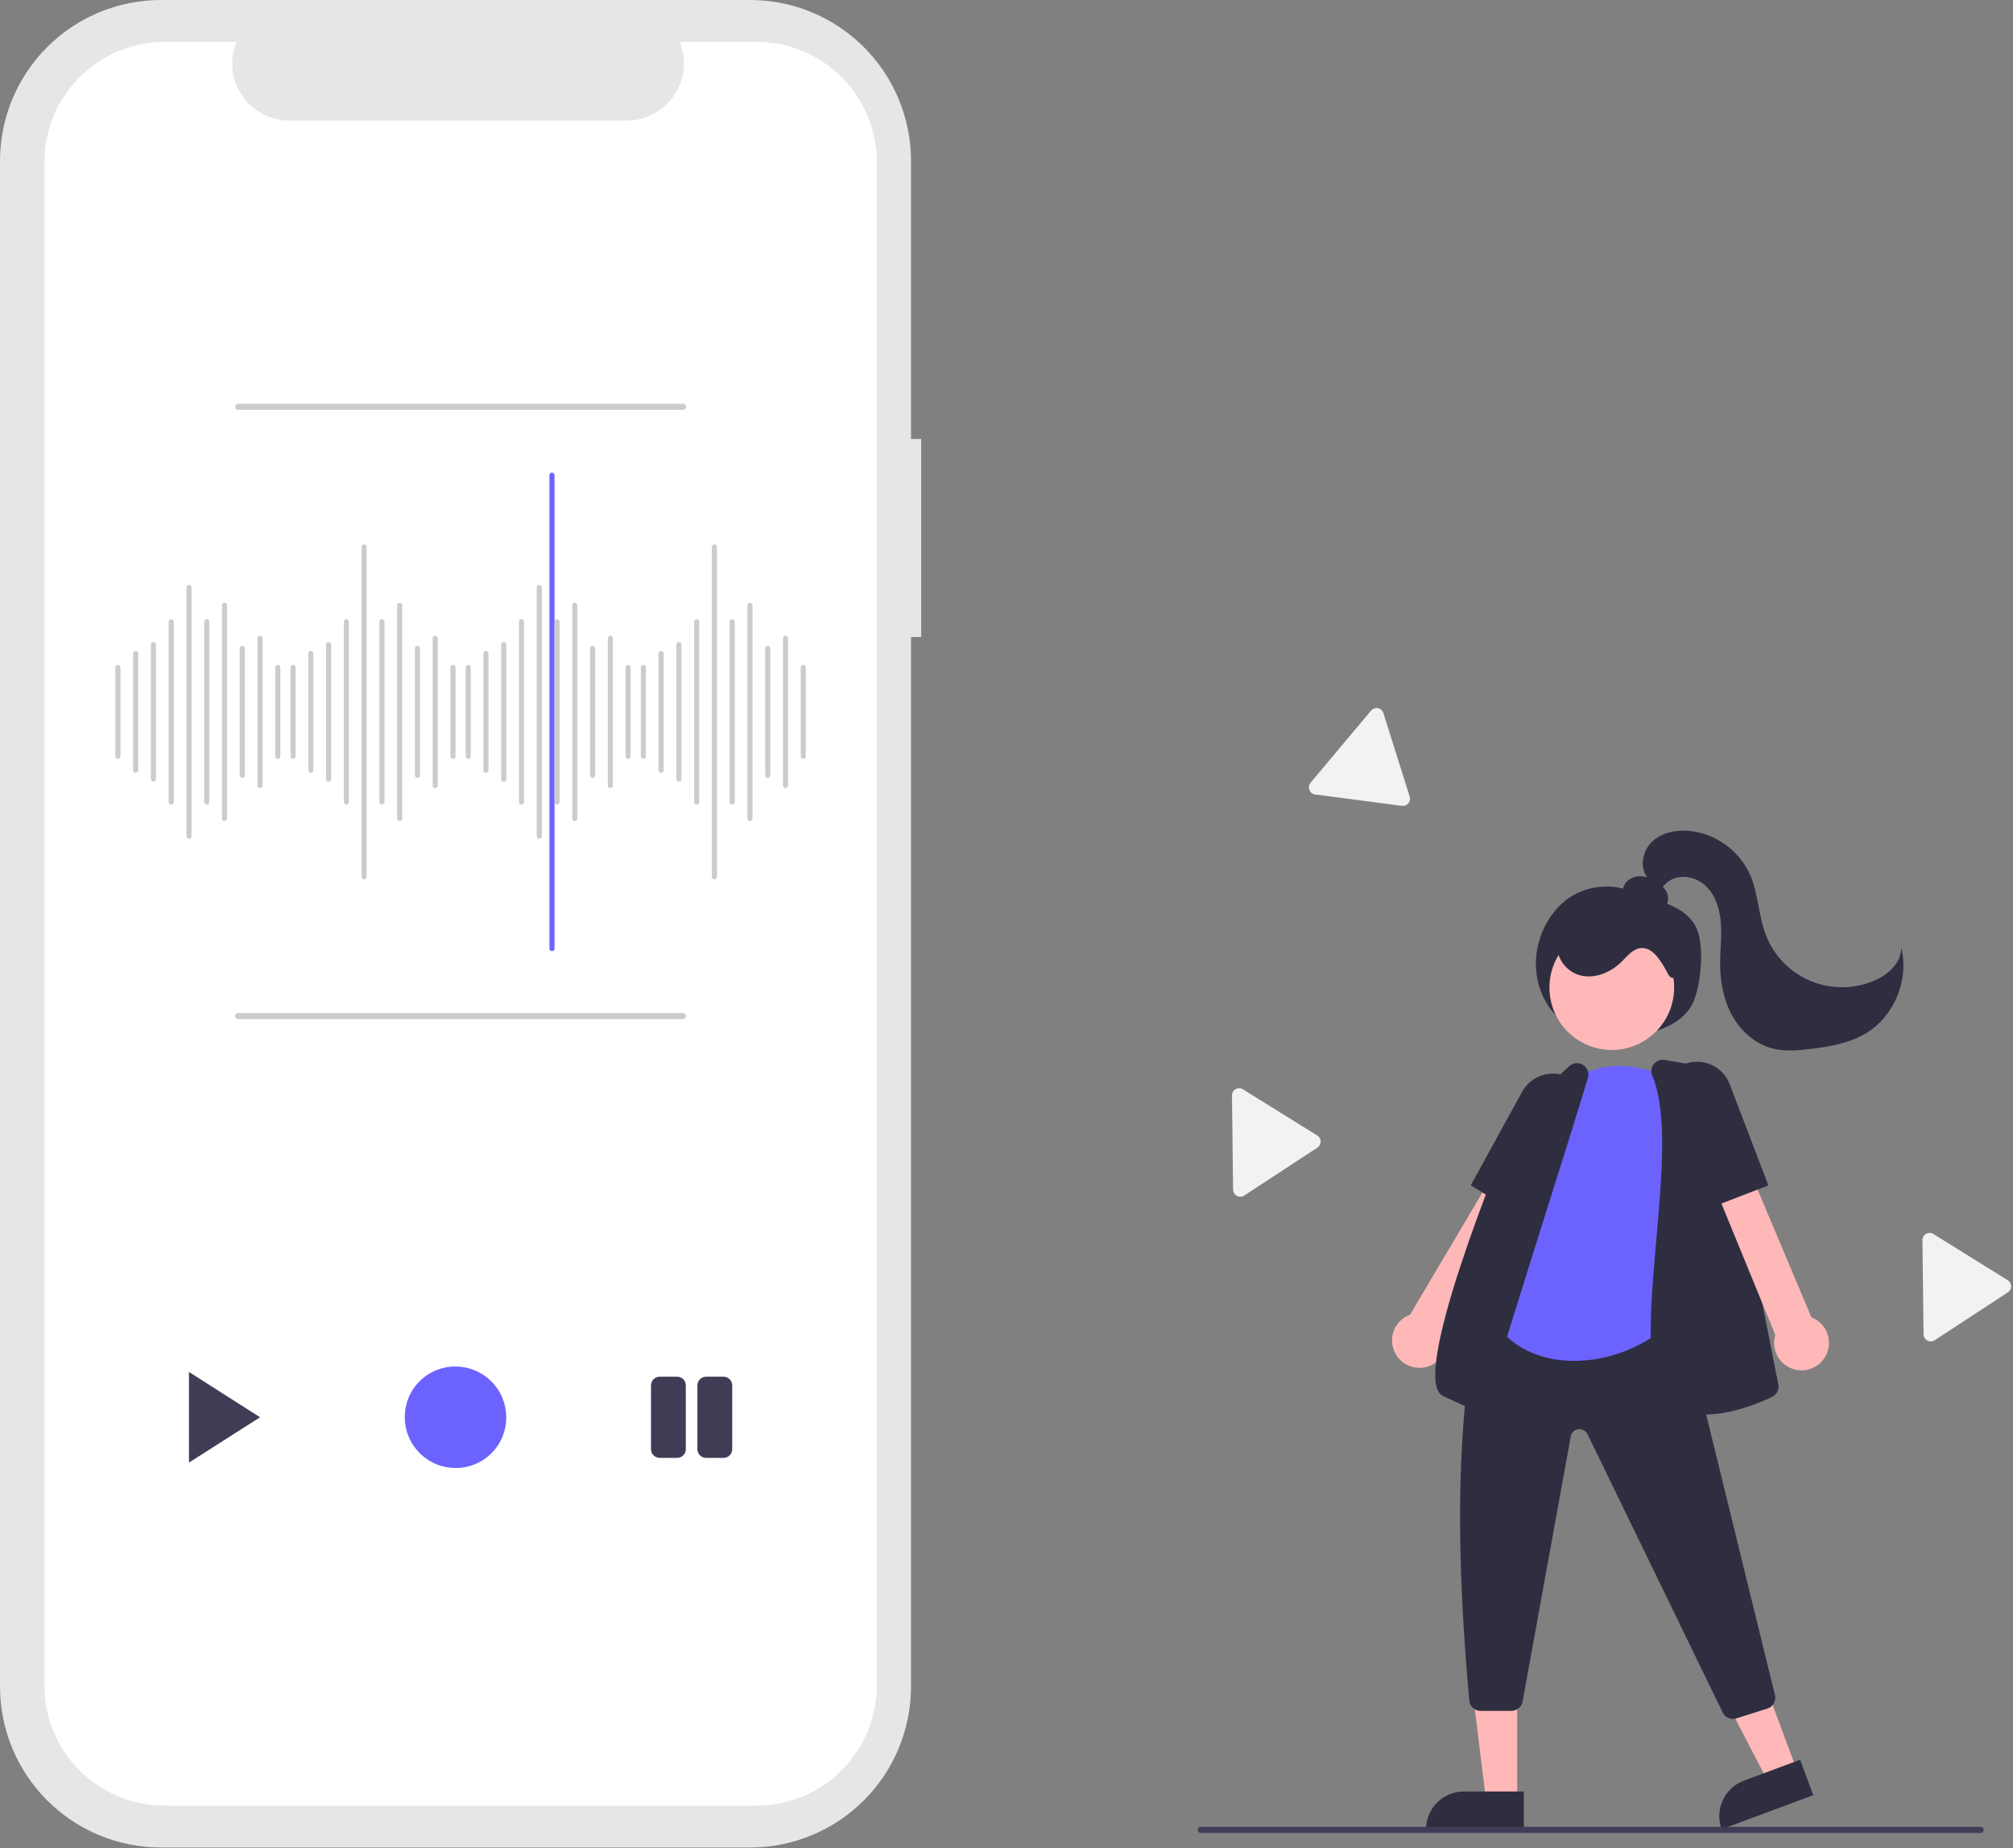 <svg width="793" height="728" viewBox="0 0 793 728" fill="none" xmlns="http://www.w3.org/2000/svg">
<rect x="0" y="0" width="793" height="728" fill="#808080" stroke="none"/>
<g id="undraw_Recording_re_5xyq 1" clip-path="url(#clip0)">
<g id="telefon">
<path id="Vector" d="M362.889 172.947H358.89V63.402C358.89 46.587 352.211 30.46 340.321 18.57C328.43 6.68 312.304 2.65218e-05 295.489 2.01908e-10H63.402C55.076 -2.10113e-05 46.831 1.64 39.139 4.826C31.447 8.012 24.457 12.682 18.57 18.57C12.683 24.457 8.012 31.447 4.826 39.139C1.64 46.831 3.12627e-06 55.076 -1.52588e-05 63.402V664.376C-2.18249e-05 672.702 1.64 680.947 4.826 688.639C8.012 696.331 12.682 703.321 18.57 709.208C24.457 715.095 31.447 719.766 39.139 722.952C46.831 726.138 55.076 727.778 63.402 727.778H295.488C312.304 727.778 328.43 721.098 340.32 709.208C352.21 697.318 358.89 681.191 358.89 664.376V250.923H362.889V172.947Z" fill="#E6E6E6"/>
<path id="Vector_2" d="M298.047 16.495H267.752C269.145 19.911 269.677 23.616 269.3 27.286C268.924 30.956 267.651 34.476 265.593 37.538C263.536 40.6 260.757 43.108 257.501 44.843C254.246 46.578 250.613 47.485 246.925 47.486H113.965C110.276 47.485 106.644 46.578 103.389 44.843C100.133 43.108 97.354 40.6 95.296 37.538C93.239 34.476 91.966 30.956 91.589 27.286C91.213 23.616 91.745 19.911 93.138 16.495H64.842C52.285 16.495 40.242 21.483 31.363 30.363C22.483 39.242 17.495 51.285 17.495 63.843V663.935C17.495 670.153 18.719 676.31 21.099 682.055C23.478 687.799 26.966 693.019 31.362 697.415C35.759 701.812 40.979 705.3 46.723 707.679C52.468 710.058 58.625 711.283 64.842 711.283H298.047C304.265 711.283 310.421 710.058 316.166 707.679C321.91 705.3 327.13 701.812 331.527 697.415C335.923 693.019 339.411 687.799 341.79 682.055C344.17 676.31 345.395 670.153 345.395 663.935V663.935V63.843C345.395 57.625 344.17 51.468 341.79 45.724C339.411 39.979 335.923 34.759 331.527 30.363C327.13 25.966 321.91 22.479 316.166 20.099C310.421 17.72 304.265 16.495 298.047 16.495V16.495Z" fill="white"/>
<path id="Vector_3" d="M46.445 298.928C46.179 298.928 45.925 298.823 45.737 298.635C45.55 298.448 45.445 298.194 45.445 297.928V262.928C45.445 262.663 45.55 262.409 45.737 262.221C45.925 262.034 46.179 261.928 46.445 261.928C46.71 261.928 46.964 262.034 47.152 262.221C47.339 262.409 47.445 262.663 47.445 262.928V297.928C47.445 298.194 47.339 298.448 47.152 298.635C46.964 298.823 46.71 298.928 46.445 298.928Z" fill="#CCCCCC"/>
<path id="Vector_4" d="M53.445 304.428C53.179 304.428 52.925 304.323 52.737 304.135C52.55 303.948 52.445 303.694 52.445 303.428V257.428C52.445 257.163 52.55 256.909 52.737 256.721C52.925 256.534 53.179 256.428 53.445 256.428C53.71 256.428 53.964 256.534 54.152 256.721C54.339 256.909 54.445 257.163 54.445 257.428V303.428C54.445 303.694 54.339 303.948 54.152 304.135C53.964 304.323 53.71 304.428 53.445 304.428Z" fill="#CCCCCC"/>
<path id="Vector_5" d="M60.445 307.928C60.179 307.928 59.925 307.823 59.737 307.635C59.55 307.448 59.445 307.194 59.445 306.928V253.928C59.445 253.663 59.55 253.409 59.737 253.221C59.925 253.034 60.179 252.928 60.445 252.928C60.71 252.928 60.964 253.034 61.152 253.221C61.339 253.409 61.445 253.663 61.445 253.928V306.928C61.445 307.194 61.339 307.448 61.152 307.635C60.964 307.823 60.71 307.928 60.445 307.928Z" fill="#CCCCCC"/>
<path id="Vector_6" d="M67.445 316.928C67.179 316.928 66.925 316.823 66.737 316.635C66.55 316.448 66.445 316.194 66.445 315.928V244.928C66.445 244.663 66.55 244.409 66.737 244.221C66.925 244.034 67.179 243.928 67.445 243.928C67.71 243.928 67.964 244.034 68.152 244.221C68.339 244.409 68.445 244.663 68.445 244.928V315.928C68.445 316.194 68.339 316.448 68.152 316.635C67.964 316.823 67.71 316.928 67.445 316.928Z" fill="#CCCCCC"/>
<path id="Vector_7" d="M74.445 330.428C74.179 330.428 73.925 330.323 73.737 330.135C73.55 329.948 73.445 329.694 73.445 329.428V231.428C73.445 231.163 73.55 230.909 73.737 230.721C73.925 230.534 74.179 230.428 74.445 230.428C74.71 230.428 74.964 230.534 75.152 230.721C75.339 230.909 75.445 231.163 75.445 231.428V329.428C75.445 329.694 75.339 329.948 75.152 330.135C74.964 330.323 74.71 330.428 74.445 330.428Z" fill="#CCCCCC"/>
<path id="Vector_8" d="M81.445 316.928C81.179 316.928 80.925 316.823 80.737 316.635C80.55 316.448 80.445 316.194 80.445 315.928V244.928C80.445 244.663 80.55 244.409 80.737 244.221C80.925 244.034 81.179 243.928 81.445 243.928C81.71 243.928 81.964 244.034 82.152 244.221C82.339 244.409 82.445 244.663 82.445 244.928V315.928C82.445 316.194 82.339 316.448 82.152 316.635C81.964 316.823 81.71 316.928 81.445 316.928Z" fill="#CCCCCC"/>
<path id="Vector_9" d="M88.445 323.428C88.179 323.428 87.925 323.323 87.737 323.135C87.55 322.948 87.445 322.694 87.445 322.428V238.428C87.445 238.163 87.55 237.909 87.737 237.721C87.925 237.534 88.179 237.428 88.445 237.428C88.71 237.428 88.964 237.534 89.152 237.721C89.339 237.909 89.445 238.163 89.445 238.428V322.428C89.445 322.694 89.339 322.948 89.152 323.135C88.964 323.323 88.71 323.428 88.445 323.428Z" fill="#CCCCCC"/>
<path id="Vector_10" d="M95.445 306.428C95.179 306.428 94.925 306.323 94.737 306.135C94.55 305.948 94.445 305.694 94.445 305.428V255.428C94.445 255.163 94.55 254.909 94.737 254.721C94.925 254.534 95.179 254.428 95.445 254.428C95.71 254.428 95.964 254.534 96.152 254.721C96.339 254.909 96.445 255.163 96.445 255.428V305.428C96.445 305.694 96.339 305.948 96.152 306.135C95.964 306.323 95.71 306.428 95.445 306.428Z" fill="#CCCCCC"/>
<path id="Vector_11" d="M102.445 310.428C102.179 310.428 101.925 310.323 101.737 310.135C101.55 309.948 101.445 309.694 101.445 309.428V251.428C101.445 251.163 101.55 250.909 101.737 250.721C101.925 250.534 102.179 250.428 102.445 250.428C102.71 250.428 102.964 250.534 103.152 250.721C103.339 250.909 103.445 251.163 103.445 251.428V309.428C103.445 309.694 103.339 309.948 103.152 310.135C102.964 310.323 102.71 310.428 102.445 310.428Z" fill="#CCCCCC"/>
<path id="Vector_12" d="M109.445 298.928C109.179 298.928 108.925 298.823 108.737 298.635C108.55 298.448 108.445 298.194 108.445 297.928V262.928C108.445 262.663 108.55 262.409 108.737 262.221C108.925 262.034 109.179 261.928 109.445 261.928C109.71 261.928 109.964 262.034 110.152 262.221C110.339 262.409 110.445 262.663 110.445 262.928V297.928C110.445 298.194 110.339 298.448 110.152 298.635C109.964 298.823 109.71 298.928 109.445 298.928Z" fill="#CCCCCC"/>
<path id="Vector_13" d="M115.445 298.928C115.179 298.928 114.925 298.823 114.737 298.635C114.55 298.448 114.445 298.194 114.445 297.928V262.928C114.445 262.663 114.55 262.409 114.737 262.221C114.925 262.034 115.179 261.928 115.445 261.928C115.71 261.928 115.964 262.034 116.152 262.221C116.339 262.409 116.445 262.663 116.445 262.928V297.928C116.445 298.194 116.339 298.448 116.152 298.635C115.964 298.823 115.71 298.928 115.445 298.928Z" fill="#CCCCCC"/>
<path id="Vector_14" d="M122.445 304.428C122.179 304.428 121.925 304.323 121.737 304.135C121.55 303.948 121.445 303.694 121.445 303.428V257.428C121.445 257.163 121.55 256.909 121.737 256.721C121.925 256.534 122.179 256.428 122.445 256.428C122.71 256.428 122.964 256.534 123.152 256.721C123.339 256.909 123.445 257.163 123.445 257.428V303.428C123.445 303.694 123.339 303.948 123.152 304.135C122.964 304.323 122.71 304.428 122.445 304.428Z" fill="#CCCCCC"/>
<path id="Vector_15" d="M129.445 307.928C129.179 307.928 128.925 307.823 128.737 307.635C128.55 307.448 128.445 307.194 128.445 306.928V253.928C128.445 253.663 128.55 253.409 128.737 253.221C128.925 253.034 129.179 252.928 129.445 252.928C129.71 252.928 129.964 253.034 130.152 253.221C130.339 253.409 130.445 253.663 130.445 253.928V306.928C130.445 307.194 130.339 307.448 130.152 307.635C129.964 307.823 129.71 307.928 129.445 307.928Z" fill="#CCCCCC"/>
<path id="Vector_16" d="M136.445 316.928C136.179 316.928 135.925 316.823 135.737 316.635C135.55 316.448 135.445 316.194 135.445 315.928V244.928C135.445 244.663 135.55 244.409 135.737 244.221C135.925 244.034 136.179 243.928 136.445 243.928C136.71 243.928 136.964 244.034 137.152 244.221C137.339 244.409 137.445 244.663 137.445 244.928V315.928C137.445 316.194 137.339 316.448 137.152 316.635C136.964 316.823 136.71 316.928 136.445 316.928Z" fill="#CCCCCC"/>
<path id="Vector_17" d="M143.445 346.428C143.179 346.428 142.925 346.323 142.737 346.135C142.55 345.948 142.445 345.694 142.445 345.428V215.428C142.445 215.163 142.55 214.909 142.737 214.721C142.925 214.534 143.179 214.428 143.445 214.428C143.71 214.428 143.964 214.534 144.152 214.721C144.339 214.909 144.445 215.163 144.445 215.428V345.428C144.445 345.694 144.339 345.948 144.152 346.135C143.964 346.323 143.71 346.428 143.445 346.428Z" fill="#CCCCCC"/>
<path id="Vector_18" d="M150.445 316.928C150.179 316.928 149.925 316.823 149.737 316.635C149.55 316.448 149.445 316.194 149.445 315.928V244.928C149.445 244.663 149.55 244.409 149.737 244.221C149.925 244.034 150.179 243.928 150.445 243.928C150.71 243.928 150.964 244.034 151.152 244.221C151.339 244.409 151.445 244.663 151.445 244.928V315.928C151.445 316.194 151.339 316.448 151.152 316.635C150.964 316.823 150.71 316.928 150.445 316.928Z" fill="#CCCCCC"/>
<path id="Vector_19" d="M157.445 323.428C157.179 323.428 156.925 323.323 156.737 323.135C156.55 322.948 156.445 322.694 156.445 322.428V238.428C156.445 238.163 156.55 237.909 156.737 237.721C156.925 237.534 157.179 237.428 157.445 237.428C157.71 237.428 157.964 237.534 158.152 237.721C158.339 237.909 158.445 238.163 158.445 238.428V322.428C158.445 322.694 158.339 322.948 158.152 323.135C157.964 323.323 157.71 323.428 157.445 323.428Z" fill="#CCCCCC"/>
<path id="Vector_20" d="M164.445 306.428C164.179 306.428 163.925 306.323 163.737 306.135C163.55 305.948 163.445 305.694 163.445 305.428V255.428C163.445 255.163 163.55 254.909 163.737 254.721C163.925 254.534 164.179 254.428 164.445 254.428C164.71 254.428 164.964 254.534 165.152 254.721C165.339 254.909 165.445 255.163 165.445 255.428V305.428C165.445 305.694 165.339 305.948 165.152 306.135C164.964 306.323 164.71 306.428 164.445 306.428Z" fill="#CCCCCC"/>
<path id="Vector_21" d="M171.445 310.428C171.179 310.428 170.925 310.323 170.737 310.135C170.55 309.948 170.445 309.694 170.445 309.428V251.428C170.445 251.163 170.55 250.909 170.737 250.721C170.925 250.534 171.179 250.428 171.445 250.428C171.71 250.428 171.964 250.534 172.152 250.721C172.339 250.909 172.445 251.163 172.445 251.428V309.428C172.445 309.694 172.339 309.948 172.152 310.135C171.964 310.323 171.71 310.428 171.445 310.428Z" fill="#CCCCCC"/>
<path id="Vector_22" d="M178.445 298.928C178.179 298.928 177.925 298.823 177.737 298.635C177.55 298.448 177.445 298.194 177.445 297.928V262.928C177.445 262.663 177.55 262.409 177.737 262.221C177.925 262.034 178.179 261.928 178.445 261.928C178.71 261.928 178.964 262.034 179.152 262.221C179.339 262.409 179.445 262.663 179.445 262.928V297.928C179.445 298.194 179.339 298.448 179.152 298.635C178.964 298.823 178.71 298.928 178.445 298.928Z" fill="#CCCCCC"/>
<path id="Vector_23" d="M184.445 298.928C184.179 298.928 183.925 298.823 183.737 298.635C183.55 298.448 183.445 298.194 183.445 297.928V262.928C183.445 262.663 183.55 262.409 183.737 262.221C183.925 262.034 184.179 261.928 184.445 261.928C184.71 261.928 184.964 262.034 185.152 262.221C185.339 262.409 185.445 262.663 185.445 262.928V297.928C185.445 298.194 185.339 298.448 185.152 298.635C184.964 298.823 184.71 298.928 184.445 298.928Z" fill="#CCCCCC"/>
<path id="Vector_24" d="M191.445 304.428C191.179 304.428 190.925 304.323 190.737 304.135C190.55 303.948 190.445 303.694 190.445 303.428V257.428C190.445 257.163 190.55 256.909 190.737 256.721C190.925 256.534 191.179 256.428 191.445 256.428C191.71 256.428 191.964 256.534 192.152 256.721C192.339 256.909 192.445 257.163 192.445 257.428V303.428C192.445 303.694 192.339 303.948 192.152 304.135C191.964 304.323 191.71 304.428 191.445 304.428Z" fill="#CCCCCC"/>
<path id="Vector_25" d="M198.445 307.928C198.179 307.928 197.925 307.823 197.737 307.635C197.55 307.448 197.445 307.194 197.445 306.928V253.928C197.445 253.663 197.55 253.409 197.737 253.221C197.925 253.034 198.179 252.928 198.445 252.928C198.71 252.928 198.964 253.034 199.152 253.221C199.339 253.409 199.445 253.663 199.445 253.928V306.928C199.445 307.194 199.339 307.448 199.152 307.635C198.964 307.823 198.71 307.928 198.445 307.928Z" fill="#CCCCCC"/>
<path id="Vector_26" d="M205.445 316.928C205.179 316.928 204.925 316.823 204.737 316.635C204.55 316.448 204.445 316.194 204.445 315.928V244.928C204.445 244.663 204.55 244.409 204.737 244.221C204.925 244.034 205.179 243.928 205.445 243.928C205.71 243.928 205.964 244.034 206.152 244.221C206.339 244.409 206.445 244.663 206.445 244.928V315.928C206.445 316.194 206.339 316.448 206.152 316.635C205.964 316.823 205.71 316.928 205.445 316.928Z" fill="#CCCCCC"/>
<path id="Vector_27" d="M212.445 330.428C212.179 330.428 211.925 330.323 211.737 330.135C211.55 329.948 211.445 329.694 211.445 329.428V231.428C211.445 231.163 211.55 230.909 211.737 230.721C211.925 230.534 212.179 230.428 212.445 230.428C212.71 230.428 212.964 230.534 213.152 230.721C213.339 230.909 213.445 231.163 213.445 231.428V329.428C213.445 329.694 213.339 329.948 213.152 330.135C212.964 330.323 212.71 330.428 212.445 330.428Z" fill="#CCCCCC"/>
<path id="Vector_28" d="M217.445 374.678C217.179 374.678 216.925 374.573 216.737 374.385C216.55 374.198 216.445 373.944 216.445 373.678V187.178C216.445 186.913 216.55 186.659 216.737 186.471C216.925 186.284 217.179 186.178 217.445 186.178C217.71 186.178 217.964 186.284 218.152 186.471C218.339 186.659 218.445 186.913 218.445 187.178V373.678C218.445 373.944 218.339 374.198 218.152 374.385C217.964 374.573 217.71 374.678 217.445 374.678Z" fill="#6C63FF"/>
<path id="Vector_29" d="M219.445 316.928C219.179 316.928 218.925 316.823 218.737 316.635C218.55 316.448 218.445 316.194 218.445 315.928V244.928C218.445 244.663 218.55 244.409 218.737 244.221C218.925 244.034 219.179 243.928 219.445 243.928C219.71 243.928 219.964 244.034 220.152 244.221C220.339 244.409 220.445 244.663 220.445 244.928V315.928C220.445 316.194 220.339 316.448 220.152 316.635C219.964 316.823 219.71 316.928 219.445 316.928Z" fill="#CCCCCC"/>
<path id="Vector_30" d="M226.445 323.428C226.179 323.428 225.925 323.323 225.737 323.135C225.55 322.948 225.445 322.694 225.445 322.428V238.428C225.445 238.163 225.55 237.909 225.737 237.721C225.925 237.534 226.179 237.428 226.445 237.428C226.71 237.428 226.964 237.534 227.152 237.721C227.339 237.909 227.445 238.163 227.445 238.428V322.428C227.445 322.694 227.339 322.948 227.152 323.135C226.964 323.323 226.71 323.428 226.445 323.428Z" fill="#CCCCCC"/>
<path id="Vector_31" d="M233.445 306.428C233.179 306.428 232.925 306.323 232.737 306.135C232.55 305.948 232.445 305.694 232.445 305.428V255.428C232.445 255.163 232.55 254.909 232.737 254.721C232.925 254.534 233.179 254.428 233.445 254.428C233.71 254.428 233.964 254.534 234.152 254.721C234.339 254.909 234.445 255.163 234.445 255.428V305.428C234.445 305.694 234.339 305.948 234.152 306.135C233.964 306.323 233.71 306.428 233.445 306.428Z" fill="#CCCCCC"/>
<path id="Vector_32" d="M240.445 310.428C240.179 310.428 239.925 310.323 239.737 310.135C239.55 309.948 239.445 309.694 239.445 309.428V251.428C239.445 251.163 239.55 250.909 239.737 250.721C239.925 250.534 240.179 250.428 240.445 250.428C240.71 250.428 240.964 250.534 241.152 250.721C241.339 250.909 241.445 251.163 241.445 251.428V309.428C241.445 309.694 241.339 309.948 241.152 310.135C240.964 310.323 240.71 310.428 240.445 310.428Z" fill="#CCCCCC"/>
<path id="Vector_33" d="M247.445 298.928C247.179 298.928 246.925 298.823 246.737 298.635C246.55 298.448 246.445 298.194 246.445 297.928V262.928C246.445 262.663 246.55 262.409 246.737 262.221C246.925 262.034 247.179 261.928 247.445 261.928C247.71 261.928 247.964 262.034 248.152 262.221C248.339 262.409 248.445 262.663 248.445 262.928V297.928C248.445 298.194 248.339 298.448 248.152 298.635C247.964 298.823 247.71 298.928 247.445 298.928Z" fill="#CCCCCC"/>
<path id="Vector_34" d="M253.445 298.928C253.179 298.928 252.925 298.823 252.737 298.635C252.55 298.448 252.445 298.194 252.445 297.928V262.928C252.445 262.663 252.55 262.409 252.737 262.221C252.925 262.034 253.179 261.928 253.445 261.928C253.71 261.928 253.964 262.034 254.152 262.221C254.339 262.409 254.445 262.663 254.445 262.928V297.928C254.445 298.194 254.339 298.448 254.152 298.635C253.964 298.823 253.71 298.928 253.445 298.928Z" fill="#CCCCCC"/>
<path id="Vector_35" d="M260.445 304.428C260.179 304.428 259.925 304.323 259.737 304.135C259.55 303.948 259.445 303.694 259.445 303.428V257.428C259.445 257.163 259.55 256.909 259.737 256.721C259.925 256.534 260.179 256.428 260.445 256.428C260.71 256.428 260.964 256.534 261.152 256.721C261.339 256.909 261.445 257.163 261.445 257.428V303.428C261.445 303.694 261.339 303.948 261.152 304.135C260.964 304.323 260.71 304.428 260.445 304.428Z" fill="#CCCCCC"/>
<path id="Vector_36" d="M267.445 307.928C267.179 307.928 266.925 307.823 266.737 307.635C266.55 307.448 266.445 307.194 266.445 306.928V253.928C266.445 253.663 266.55 253.409 266.737 253.221C266.925 253.034 267.179 252.928 267.445 252.928C267.71 252.928 267.964 253.034 268.152 253.221C268.339 253.409 268.445 253.663 268.445 253.928V306.928C268.445 307.194 268.339 307.448 268.152 307.635C267.964 307.823 267.71 307.928 267.445 307.928Z" fill="#CCCCCC"/>
<path id="Vector_37" d="M274.445 316.928C274.179 316.928 273.925 316.823 273.737 316.635C273.55 316.448 273.445 316.194 273.445 315.928V244.928C273.445 244.663 273.55 244.409 273.737 244.221C273.925 244.034 274.179 243.928 274.445 243.928C274.71 243.928 274.964 244.034 275.152 244.221C275.339 244.409 275.445 244.663 275.445 244.928V315.928C275.445 316.194 275.339 316.448 275.152 316.635C274.964 316.823 274.71 316.928 274.445 316.928Z" fill="#CCCCCC"/>
<path id="Vector_38" d="M281.445 346.428C281.179 346.428 280.925 346.323 280.737 346.135C280.55 345.948 280.445 345.694 280.445 345.428V215.428C280.445 215.163 280.55 214.909 280.737 214.721C280.925 214.534 281.179 214.428 281.445 214.428C281.71 214.428 281.964 214.534 282.152 214.721C282.339 214.909 282.445 215.163 282.445 215.428V345.428C282.445 345.694 282.339 345.948 282.152 346.135C281.964 346.323 281.71 346.428 281.445 346.428Z" fill="#CCCCCC"/>
<path id="Vector_39" d="M288.445 316.928C288.179 316.928 287.925 316.823 287.737 316.635C287.55 316.448 287.445 316.194 287.445 315.928V244.928C287.445 244.663 287.55 244.409 287.737 244.221C287.925 244.034 288.179 243.928 288.445 243.928C288.71 243.928 288.964 244.034 289.152 244.221C289.339 244.409 289.445 244.663 289.445 244.928V315.928C289.445 316.194 289.339 316.448 289.152 316.635C288.964 316.823 288.71 316.928 288.445 316.928Z" fill="#CCCCCC"/>
<path id="Vector_40" d="M295.445 323.428C295.179 323.428 294.925 323.323 294.737 323.135C294.55 322.948 294.445 322.694 294.445 322.428V238.428C294.445 238.163 294.55 237.909 294.737 237.721C294.925 237.534 295.179 237.428 295.445 237.428C295.71 237.428 295.964 237.534 296.152 237.721C296.339 237.909 296.445 238.163 296.445 238.428V322.428C296.445 322.694 296.339 322.948 296.152 323.135C295.964 323.323 295.71 323.428 295.445 323.428Z" fill="#CCCCCC"/>
<path id="Vector_41" d="M302.445 306.428C302.179 306.428 301.925 306.323 301.737 306.135C301.55 305.948 301.445 305.694 301.445 305.428V255.428C301.445 255.163 301.55 254.909 301.737 254.721C301.925 254.534 302.179 254.428 302.445 254.428C302.71 254.428 302.964 254.534 303.152 254.721C303.339 254.909 303.445 255.163 303.445 255.428V305.428C303.445 305.694 303.339 305.948 303.152 306.135C302.964 306.323 302.71 306.428 302.445 306.428Z" fill="#CCCCCC"/>
<path id="Vector_42" d="M309.445 310.428C309.179 310.428 308.925 310.323 308.737 310.135C308.55 309.948 308.445 309.694 308.445 309.428V251.428C308.445 251.163 308.55 250.909 308.737 250.721C308.925 250.534 309.179 250.428 309.445 250.428C309.71 250.428 309.964 250.534 310.152 250.721C310.339 250.909 310.445 251.163 310.445 251.428V309.428C310.445 309.694 310.339 309.948 310.152 310.135C309.964 310.323 309.71 310.428 309.445 310.428Z" fill="#CCCCCC"/>
<path id="Vector_43" d="M316.445 298.928C316.179 298.928 315.925 298.823 315.737 298.635C315.55 298.448 315.445 298.194 315.445 297.928V262.928C315.445 262.663 315.55 262.409 315.737 262.221C315.925 262.034 316.179 261.928 316.445 261.928C316.71 261.928 316.964 262.034 317.152 262.221C317.339 262.409 317.445 262.663 317.445 262.928V297.928C317.445 298.194 317.339 298.448 317.152 298.635C316.964 298.823 316.71 298.928 316.445 298.928Z" fill="#CCCCCC"/>
<path id="Vector_44" d="M74.445 540.451V576.151L102.445 558.301L74.445 540.451Z" fill="#3F3D56"/>
<path id="Vector_45" d="M193.602 572.462C201.401 564.67 201.384 552.009 193.565 544.183C185.746 536.357 173.085 536.328 165.287 544.12C157.488 551.911 157.505 564.572 165.324 572.398C173.143 580.225 185.804 580.253 193.602 572.462Z" fill="#6C63FF"/>
<path id="Vector_46" d="M266.735 574.291H259.885C258.977 574.291 258.106 573.931 257.463 573.289C256.82 572.648 256.457 571.779 256.455 570.871V545.731C256.457 544.822 256.819 543.951 257.462 543.308C258.105 542.665 258.976 542.303 259.885 542.301H266.735C267.644 542.301 268.517 542.662 269.16 543.305C269.803 543.948 270.165 544.821 270.165 545.731V570.881C270.163 571.33 270.074 571.774 269.9 572.189C269.727 572.603 269.474 572.979 269.156 573.296C268.837 573.613 268.46 573.863 268.044 574.034C267.629 574.205 267.184 574.292 266.735 574.291V574.291ZM288.445 570.881V545.731C288.445 544.823 288.085 543.952 287.443 543.309C286.802 542.666 285.933 542.303 285.025 542.301H278.165C277.256 542.303 276.385 542.665 275.742 543.308C275.099 543.951 274.737 544.822 274.735 545.731V570.881C274.737 571.789 275.1 572.658 275.743 573.299C276.386 573.941 277.257 574.301 278.165 574.301H285.025C285.474 574.301 285.918 574.212 286.333 574.04C286.748 573.868 287.125 573.616 287.443 573.299C287.76 572.981 288.012 572.604 288.184 572.189C288.356 571.774 288.445 571.33 288.445 570.881H288.445Z" fill="#3F3D56"/>
<path id="Vector_47" d="M269.092 401.442H93.798C93.482 401.441 93.18 401.315 92.958 401.092C92.735 400.869 92.61 400.566 92.61 400.251C92.61 399.936 92.735 399.634 92.958 399.41C93.18 399.187 93.482 399.061 93.798 399.06H269.092C269.407 399.06 269.71 399.186 269.934 399.409C270.157 399.633 270.282 399.935 270.282 400.251C270.282 400.567 270.157 400.87 269.934 401.093C269.71 401.316 269.407 401.442 269.092 401.442V401.442Z" fill="#CCCCCC"/>
<path id="Vector_48" d="M269.092 161.442H93.798C93.482 161.441 93.18 161.315 92.958 161.092C92.735 160.869 92.61 160.566 92.61 160.251C92.61 159.936 92.735 159.634 92.958 159.41C93.18 159.187 93.482 159.061 93.798 159.06H269.092C269.407 159.061 269.709 159.187 269.931 159.41C270.154 159.634 270.279 159.936 270.279 160.251C270.279 160.566 270.154 160.869 269.931 161.092C269.709 161.315 269.407 161.441 269.092 161.442V161.442Z" fill="#CCCCCC"/>
</g>
<path id="parca1" d="M552.63 317.472C552.508 317.472 552.386 317.464 552.264 317.448L518.071 312.959C517.569 312.892 517.095 312.692 516.697 312.38C516.3 312.067 515.993 311.654 515.809 311.182C515.626 310.711 515.572 310.199 515.654 309.7C515.736 309.201 515.95 308.732 516.274 308.344L540.109 279.941C540.433 279.55 540.856 279.253 541.335 279.082C541.813 278.911 542.329 278.873 542.827 278.971C543.326 279.069 543.788 279.3 544.167 279.639C544.545 279.978 544.824 280.413 544.976 280.898L555.324 313.793C555.458 314.216 555.49 314.665 555.418 315.103C555.346 315.541 555.172 315.956 554.909 316.315C554.647 316.673 554.304 316.964 553.908 317.165C553.512 317.366 553.075 317.471 552.63 317.472L552.63 317.472Z" fill="#F2F2F2"/>
<path id="parca2" d="M488.589 471.417C487.846 471.417 487.134 471.124 486.605 470.603C486.076 470.081 485.774 469.373 485.764 468.63L485.323 431.555C485.313 431.047 485.441 430.546 485.692 430.104C485.944 429.663 486.31 429.298 486.752 429.047C487.193 428.796 487.695 428.67 488.203 428.68C488.711 428.691 489.206 428.838 489.637 429.107L518.928 447.307C519.332 447.557 519.666 447.905 519.9 448.318C520.134 448.732 520.26 449.198 520.266 449.673C520.272 450.148 520.159 450.617 519.936 451.036C519.713 451.456 519.388 451.813 518.991 452.073L490.134 470.959C489.686 471.251 489.165 471.41 488.63 471.417H488.589Z" fill="#F2F2F2"/>
<path id="parca3" d="M760.589 528.417C759.846 528.417 759.134 528.124 758.605 527.603C758.076 527.081 757.774 526.373 757.764 525.63L757.323 488.555C757.313 488.047 757.441 487.546 757.692 487.104C757.944 486.663 758.31 486.298 758.752 486.047C759.194 485.796 759.695 485.67 760.203 485.68C760.711 485.691 761.206 485.838 761.637 486.107L790.928 504.307C791.332 504.557 791.666 504.905 791.9 505.318C792.134 505.732 792.26 506.198 792.266 506.673C792.272 507.148 792.159 507.617 791.936 508.036C791.713 508.456 791.388 508.813 790.991 509.073L762.134 527.959C761.686 528.251 761.165 528.41 760.63 528.417H760.589Z" fill="#F2F2F2"/>
<g id="ablam&#196;&#177;z">
<path id="Vector_49" d="M618.19 403.649C610.08 399.924 604.749 389.272 605.053 378.768C605.356 368.263 610.884 358.439 618.509 353.43C622.226 351.048 626.476 349.627 630.878 349.294C635.28 348.962 639.695 349.728 643.728 351.524C651.911 355.007 662.897 355.956 667.815 364.613C671.595 371.266 670.233 386.108 667.557 393.505C665.244 399.899 659.589 403.502 654.074 405.518C647.97 407.729 641.462 408.604 634.99 408.083C628.518 407.561 622.234 405.656 616.563 402.496" fill="#2F2E41"/>
<path id="Vector_50" d="M707.894 697.404L696.404 701.68L674.442 659.397L691.399 653.086L707.894 697.404Z" fill="#FFB8B8"/>
<path id="Vector_51" d="M686.975 701.452L709.134 693.204L714.327 707.156L678.216 720.596C677.534 718.764 677.22 716.816 677.291 714.862C677.362 712.908 677.817 710.988 678.631 709.21C679.444 707.432 680.6 705.832 682.031 704.501C683.463 703.17 685.143 702.134 686.975 701.452Z" fill="#2F2E41"/>
<path id="Vector_52" d="M597.676 709.212H585.416L579.584 661.924H597.678L597.676 709.212Z" fill="#FFB8B8"/>
<path id="Vector_53" d="M576.659 705.709H600.303V720.596H561.772C561.772 718.641 562.158 716.705 562.906 714.899C563.654 713.092 564.75 711.451 566.133 710.069C567.515 708.687 569.156 707.59 570.962 706.842C572.768 706.094 574.704 705.709 576.659 705.709V705.709Z" fill="#2F2E41"/>
<path id="Vector_54" d="M560.399 538.758C561.961 538.59 563.467 538.082 564.811 537.269C566.155 536.456 567.304 535.359 568.178 534.054C569.052 532.749 569.629 531.269 569.869 529.716C570.108 528.164 570.005 526.579 569.565 525.071L609.893 455.498L595.788 449.857L555.475 517.879C552.991 518.786 550.925 520.571 549.67 522.898C548.415 525.226 548.057 527.932 548.664 530.506C549.271 533.079 550.801 535.341 552.964 536.862C555.127 538.383 557.772 539.057 560.399 538.758V538.758Z" fill="#FFB8B8"/>
<path id="Vector_55" d="M600.835 480.231L579.402 466.913L599.613 430.085C600.502 428.464 601.707 427.039 603.157 425.892C604.607 424.746 606.273 423.902 608.055 423.41C609.836 422.919 611.699 422.789 613.531 423.03C615.364 423.271 617.13 423.877 618.724 424.812C620.319 425.747 621.71 426.992 622.814 428.474C623.919 429.956 624.716 431.645 625.156 433.44C625.597 435.235 625.673 437.1 625.381 438.925C625.088 440.75 624.432 442.498 623.452 444.066L600.835 480.231Z" fill="#2F2E41"/>
<path id="Vector_56" d="M682.672 677.125C681.84 677.125 681.025 676.893 680.317 676.455C679.61 676.018 679.038 675.392 678.666 674.648L625.345 564.894C625.017 564.247 624.496 563.718 623.855 563.38C623.213 563.042 622.482 562.911 621.763 563.006C621.044 563.102 620.373 563.418 619.841 563.912C619.31 564.405 618.945 565.051 618.797 565.761L599.8 670.367C599.588 671.38 599.034 672.29 598.232 672.944C597.43 673.598 596.428 673.957 595.393 673.961H583.291C582.167 673.966 581.082 673.548 580.252 672.791C579.421 672.033 578.906 670.991 578.809 669.871C571.374 588.286 575.397 528.916 590.767 493.412C591.202 492.425 591.974 491.626 592.946 491.159C593.917 490.692 595.024 490.587 596.066 490.863L657.505 507.368C658.279 507.577 658.983 507.987 659.545 508.558C660.107 509.129 660.506 509.84 660.702 510.616L699.21 667.687C699.488 668.799 699.331 669.975 698.772 670.976C698.213 671.976 697.293 672.726 696.2 673.072L684.039 676.913C683.597 677.053 683.136 677.125 682.672 677.125V677.125Z" fill="#2F2E41"/>
<path id="Vector_57" d="M634.947 413.608C648.512 413.608 659.508 402.612 659.508 389.047C659.508 375.483 648.512 364.486 634.947 364.486C621.383 364.486 610.386 375.483 610.386 389.047C610.386 402.612 621.383 413.608 634.947 413.608Z" fill="#FFB8B8"/>
<path id="Vector_58" d="M658.144 424.961C658.144 424.961 636.144 412.961 619.144 425.961C619.144 425.961 597.644 447.461 604.644 468.461L587.144 517.961C600.991 544.217 641.529 539.966 661.144 517.961L659.644 470.461L658.144 424.961Z" fill="#6C63FF"/>
<path id="Vector_59" d="M672.07 557.186C668.244 557.291 664.451 556.447 661.029 554.732C655.628 551.834 652.304 546.383 651.149 538.533C649.221 525.421 650.81 507.397 652.492 488.314C654.679 463.496 656.941 437.834 650.885 423.711C650.569 422.968 650.459 422.153 650.568 421.352C650.676 420.552 650.998 419.795 651.5 419.163C652.003 418.53 652.666 418.044 653.421 417.757C654.176 417.47 654.995 417.391 655.79 417.53L673.016 420.5C673.912 420.658 674.74 421.083 675.392 421.719C676.043 422.355 676.487 423.173 676.666 424.066L700.545 545.372C700.741 546.354 700.603 547.374 700.151 548.269C699.7 549.164 698.963 549.882 698.056 550.309C692.855 552.757 682.059 557.186 672.07 557.186Z" fill="#2F2E41"/>
<path id="Vector_60" d="M581.872 555.573C581.255 555.573 580.644 555.446 580.077 555.201C577.243 553.976 573.325 552.197 568.433 549.914C554.919 543.608 590.558 456.486 597.84 439.086C598.092 438.48 598.475 437.937 598.961 437.497L618.47 419.741C619.222 419.155 620.141 418.823 621.094 418.793C622.047 418.763 622.985 419.037 623.772 419.575C624.559 420.112 625.155 420.886 625.474 421.785C625.793 422.683 625.818 423.66 625.546 424.574C622.123 436.047 616.059 455.28 609.639 475.643C599.507 507.778 589.031 541.007 586.23 552.175C585.986 553.146 585.425 554.008 584.636 554.624C583.846 555.239 582.874 555.574 581.872 555.573L581.872 555.573Z" fill="#2F2E41"/>
<path id="Vector_61" d="M718.992 534.501C719.799 533.154 720.301 531.646 720.462 530.084C720.623 528.522 720.44 526.943 719.925 525.459C719.41 523.976 718.576 522.623 717.481 521.497C716.387 520.37 715.059 519.497 713.591 518.94L682.36 444.836L669.36 452.695L699.362 525.853C698.588 528.382 698.769 531.106 699.87 533.51C700.971 535.914 702.916 537.831 705.336 538.897C707.755 539.963 710.482 540.104 712.999 539.294C715.516 538.484 717.649 536.779 718.992 534.501V534.501Z" fill="#FFB8B8"/>
<path id="Vector_62" d="M673.1 476.05L655.883 437.73C655.126 436.044 654.714 434.223 654.673 432.375C654.631 430.527 654.961 428.689 655.642 426.971C656.323 425.252 657.342 423.688 658.638 422.37C659.935 421.052 661.482 420.008 663.189 419.299C664.896 418.589 666.728 418.23 668.577 418.241C670.425 418.252 672.253 418.634 673.951 419.364C675.65 420.093 677.184 421.156 678.465 422.49C679.745 423.823 680.745 425.4 681.405 427.126L696.642 466.967L673.1 476.05Z" fill="#2F2E41"/>
<path id="Vector_63" d="M652.41 358.477C653.294 358.606 654.196 358.439 654.977 358.004C655.757 357.568 656.372 356.888 656.727 356.067C657.054 355.236 657.187 354.341 657.115 353.45C657.043 352.559 656.768 351.697 656.311 350.929C655.381 349.399 654.083 348.126 652.535 347.226C650.753 346.035 648.692 345.326 646.553 345.168C645.487 345.098 644.417 345.258 643.417 345.638C642.418 346.017 641.511 346.607 640.76 347.367C640.026 348.147 639.542 349.127 639.369 350.183C639.196 351.239 639.342 352.322 639.788 353.295C640.686 355.027 642.57 355.998 644.407 356.657C648.049 357.962 651.928 358.472 655.784 358.152" fill="#2F2E41"/>
<path id="Vector_64" d="M661.144 384.961C657.317 386.075 657.525 384.013 655.427 380.624C653.329 377.235 650.601 373.247 646.621 373.459C643.359 373.633 641.087 376.596 638.762 378.891C634.618 382.98 628.602 385.57 622.915 384.321C617.228 383.073 612.54 377.206 613.789 371.519C614.206 369.939 614.943 368.46 615.954 367.176C616.966 365.892 618.23 364.829 619.669 364.053C622.559 362.519 625.733 361.591 628.994 361.327C636.212 360.497 643.524 361.262 650.414 363.567C655.17 365.163 659.951 367.744 662.318 372.167C664.685 376.59 666.757 382.99 662.144 384.961L661.144 384.961Z" fill="#2F2E41"/>
<path id="Vector_65" d="M649.032 345.807C645.789 341.697 647.01 335.22 650.79 331.596C654.569 327.973 660.189 326.843 665.405 327.304C670.572 327.825 675.512 329.695 679.729 332.727C683.946 335.759 687.291 339.846 689.43 344.579C692.725 352.118 692.698 360.742 695.679 368.411C697.268 372.5 699.677 376.22 702.757 379.342C705.838 382.464 709.525 384.922 713.592 386.566C717.659 388.209 722.019 389.003 726.404 388.898C730.789 388.792 735.106 387.791 739.089 385.954C744.277 383.562 749.217 378.878 748.921 373.172C752.201 385.819 746.293 400.285 735.098 407.02C728.541 410.964 720.775 412.304 713.178 413.225C708.228 413.826 703.139 414.273 698.308 413.035C691.549 411.304 685.89 406.315 682.463 400.238C679.037 394.16 677.689 387.077 677.636 380.1C677.596 374.665 678.307 369.226 677.931 363.804C677.555 358.382 675.925 352.773 671.995 349.019C668.064 345.264 661.431 344.029 657.117 347.336C655.383 348.665 654.113 350.605 652.161 351.586C650.209 352.566 647.125 351.804 646.994 349.623L649.032 345.807Z" fill="#2F2E41"/>
<path id="Vector_66" d="M780.297 722.032H473.003C472.687 722.032 472.385 721.906 472.163 721.682C471.94 721.459 471.815 721.157 471.815 720.842C471.815 720.527 471.94 720.224 472.163 720.001C472.385 719.778 472.687 719.652 473.003 719.651H780.297C780.612 719.652 780.914 719.778 781.136 720.001C781.359 720.224 781.484 720.527 781.484 720.842C781.484 721.157 781.359 721.459 781.136 721.682C780.914 721.906 780.612 722.032 780.297 722.032V722.032Z" fill="#3F3D56"/>
</g>
</g>
<defs>
<clipPath id="clip0">
<rect width="792.265" height="727.778" fill="white"/>
</clipPath>
</defs>
</svg>
